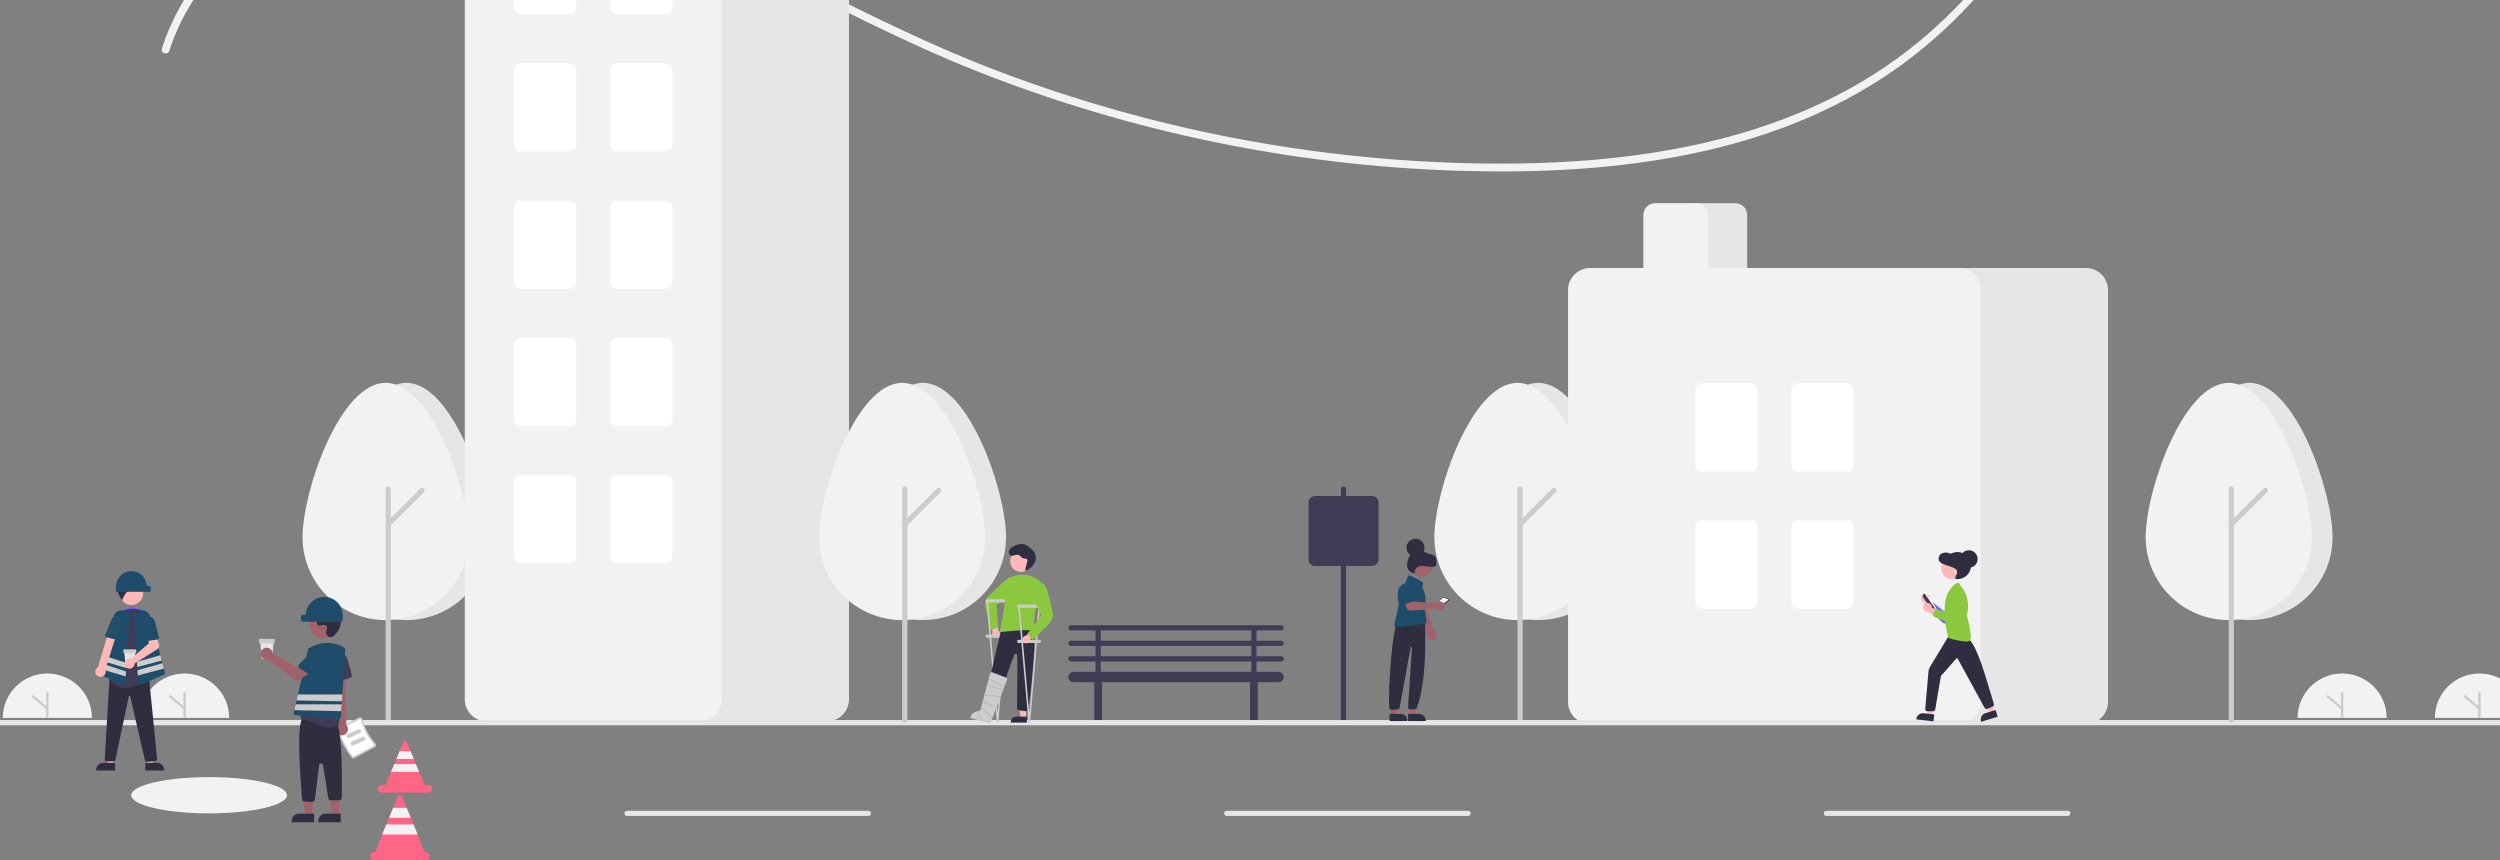 <svg width="375" height="129" viewBox="0 0 375 129" fill="none" xmlns="http://www.w3.org/2000/svg">
<rect x="0" y="0" width="375" height="129" fill="#808080" stroke="none"/>
<g clip-path="url(#clip0_2_1909)">
<path d="M0.417 107.69C0.418 105.922 1.123 104.226 2.376 102.976C3.63 101.726 5.329 101.024 7.101 101.024C8.873 101.024 10.572 101.726 11.825 102.976C13.079 104.226 13.784 105.922 13.785 107.69" fill="#F2F2F2"/>
<path d="M7.101 107.69C7.053 107.69 7.007 107.671 6.973 107.637C6.939 107.603 6.92 107.558 6.92 107.51V103.994C6.92 103.946 6.939 103.9 6.973 103.867C7.007 103.833 7.053 103.814 7.101 103.814C7.149 103.814 7.195 103.833 7.229 103.867C7.262 103.9 7.281 103.946 7.281 103.994V107.51C7.281 107.558 7.262 107.603 7.229 107.637C7.195 107.671 7.149 107.69 7.101 107.69Z" fill="#CCCCCC"/>
<path d="M7.101 106.482C7.058 106.482 7.016 106.467 6.983 106.438L4.815 104.582C4.797 104.566 4.782 104.547 4.771 104.526C4.76 104.505 4.754 104.482 4.752 104.458C4.75 104.434 4.753 104.411 4.76 104.388C4.767 104.365 4.779 104.344 4.795 104.326C4.81 104.308 4.829 104.293 4.851 104.283C4.872 104.272 4.895 104.266 4.919 104.264C4.943 104.262 4.967 104.265 4.989 104.273C5.012 104.28 5.033 104.292 5.051 104.308L7.219 106.165C7.247 106.189 7.267 106.221 7.276 106.257C7.285 106.292 7.283 106.33 7.27 106.364C7.257 106.399 7.234 106.429 7.204 106.45C7.174 106.471 7.138 106.482 7.101 106.482L7.101 106.482Z" fill="#CCCCCC"/>
<path d="M21.011 107.69C21.012 105.922 21.717 104.226 22.97 102.976C24.224 101.726 25.923 101.024 27.695 101.024C29.467 101.024 31.166 101.726 32.419 102.976C33.673 104.226 34.377 105.922 34.379 107.69" fill="#F2F2F2"/>
<path d="M27.695 107.69C27.647 107.69 27.601 107.671 27.567 107.637C27.533 107.603 27.514 107.558 27.514 107.51V103.994C27.514 103.946 27.533 103.9 27.567 103.867C27.601 103.833 27.647 103.814 27.695 103.814C27.743 103.814 27.789 103.833 27.823 103.867C27.856 103.9 27.875 103.946 27.875 103.994V107.51C27.875 107.558 27.856 107.603 27.823 107.637C27.789 107.671 27.743 107.69 27.695 107.69Z" fill="#CCCCCC"/>
<path d="M27.695 106.482C27.651 106.482 27.61 106.467 27.577 106.438L25.409 104.582C25.391 104.566 25.376 104.547 25.365 104.526C25.354 104.505 25.348 104.482 25.346 104.458C25.344 104.434 25.346 104.411 25.354 104.388C25.361 104.365 25.373 104.344 25.389 104.326C25.404 104.308 25.423 104.293 25.444 104.283C25.466 104.272 25.489 104.265 25.513 104.264C25.537 104.262 25.561 104.265 25.583 104.273C25.606 104.28 25.627 104.292 25.645 104.308L27.812 106.165C27.84 106.189 27.86 106.221 27.87 106.257C27.879 106.292 27.877 106.33 27.864 106.364C27.851 106.399 27.828 106.429 27.798 106.45C27.768 106.471 27.732 106.482 27.695 106.482L27.695 106.482Z" fill="#CCCCCC"/>
<path d="M31.364 122.005C37.815 122.005 43.045 120.787 43.045 119.284C43.045 117.782 37.815 116.564 31.364 116.564C24.912 116.564 19.682 117.782 19.682 119.284C19.682 120.787 24.912 122.005 31.364 122.005Z" fill="#F2F2F2"/>
<path d="M25.4 7.615C28.464 -1.933 35.945 -9.337 44.817 -13.742C55.343 -18.967 67.439 -19.559 78.869 -17.525C91.207 -15.329 102.738 -10.268 113.9 -4.745C124.849 0.672 135.62 6.393 147.006 10.869C169.738 19.794 193.831 24.775 218.244 25.596C240.217 26.328 263.711 23.925 282.526 11.599C299.765 0.305 310.735 -18.327 316.448 -37.749C317.18 -40.235 317.83 -42.743 318.399 -45.272C318.565 -46.003 317.439 -46.315 317.273 -45.582C312.664 -25.301 302.836 -5.256 286.044 7.672C267.883 21.655 244.047 24.887 221.742 24.517C197.062 24.087 172.644 19.385 149.576 10.619C137.897 6.181 126.876 0.419 115.715 -5.144C104.799 -10.584 93.576 -15.677 81.572 -18.187C70.611 -20.478 58.876 -20.617 48.307 -16.54C39.605 -13.183 31.671 -7.199 27.027 0.988C25.895 2.994 24.973 5.111 24.274 7.305C24.044 8.021 25.172 8.328 25.4 7.615Z" fill="#F2F2F2"/>
<path d="M192.177 96.888C192.28 96.888 192.379 96.847 192.452 96.774C192.525 96.701 192.566 96.603 192.566 96.5C192.566 96.397 192.525 96.298 192.452 96.225C192.379 96.152 192.28 96.111 192.177 96.111H188.478V94.556H192.177C192.28 94.556 192.379 94.516 192.452 94.443C192.525 94.37 192.566 94.271 192.566 94.168C192.566 94.065 192.525 93.966 192.452 93.893C192.379 93.82 192.28 93.779 192.177 93.779H160.636C160.533 93.779 160.434 93.82 160.361 93.893C160.288 93.966 160.247 94.065 160.247 94.168C160.247 94.271 160.288 94.37 160.361 94.443C160.434 94.516 160.533 94.556 160.636 94.556H164.335V96.111H160.636C160.533 96.111 160.434 96.152 160.361 96.225C160.288 96.298 160.247 96.397 160.247 96.5C160.247 96.603 160.288 96.701 160.361 96.774C160.434 96.847 160.533 96.888 160.636 96.888H164.335V98.443H160.636C160.533 98.443 160.434 98.484 160.361 98.556C160.288 98.629 160.247 98.728 160.247 98.831C160.247 98.934 160.288 99.033 160.361 99.106C160.434 99.179 160.533 99.22 160.636 99.22H164.335V100.774H161.026C160.819 100.774 160.621 100.856 160.475 101.002C160.329 101.148 160.247 101.346 160.247 101.552C160.247 101.758 160.329 101.955 160.475 102.101C160.621 102.247 160.819 102.329 161.026 102.329H164.176C164.153 102.391 164.141 102.457 164.141 102.523V107.964C164.141 108.119 164.202 108.267 164.312 108.376C164.421 108.485 164.57 108.547 164.725 108.547C164.88 108.547 165.028 108.485 165.138 108.376C165.247 108.267 165.309 108.119 165.309 107.964V102.523C165.308 102.457 165.296 102.391 165.273 102.329H187.54C187.517 102.391 187.505 102.457 187.504 102.523V107.964C187.504 108.119 187.566 108.267 187.675 108.376C187.785 108.485 187.933 108.547 188.088 108.547C188.243 108.547 188.392 108.485 188.501 108.376C188.611 108.267 188.672 108.119 188.672 107.964V102.523C188.672 102.457 188.659 102.391 188.637 102.329H191.787C191.994 102.329 192.192 102.247 192.338 102.101C192.484 101.955 192.566 101.758 192.566 101.552C192.566 101.346 192.484 101.148 192.338 101.002C192.192 100.856 191.994 100.774 191.787 100.774H188.478V99.22H192.177C192.28 99.22 192.379 99.179 192.452 99.106C192.525 99.033 192.566 98.934 192.566 98.831C192.566 98.728 192.525 98.629 192.452 98.556C192.379 98.484 192.28 98.443 192.177 98.443H188.478V96.888H192.177ZM165.114 94.556H187.699V96.111H165.114V94.556ZM187.699 100.774H165.114V99.22H187.699V100.774ZM187.699 98.443H165.114V96.888H187.699V98.443Z" fill="#3F3D56"/>
<path d="M73.418 80.577C73.418 73.713 67.839 57.427 60.957 57.427C54.076 57.427 48.497 73.713 48.497 80.577C48.497 83.875 49.81 87.038 52.146 89.371C54.483 91.703 57.653 93.013 60.957 93.013C64.262 93.013 67.431 91.703 69.768 89.371C72.105 87.038 73.418 83.875 73.418 80.577H73.418Z" fill="#E6E6E6"/>
<path d="M70.303 80.577C70.303 73.713 64.724 57.427 57.842 57.427C50.961 57.427 45.382 73.713 45.382 80.577C45.382 83.875 46.694 87.038 49.031 89.371C51.368 91.703 54.538 93.013 57.842 93.013C61.147 93.013 64.316 91.703 66.653 89.371C68.99 87.038 70.303 83.875 70.303 80.577H70.303Z" fill="#F2F2F2"/>
<path d="M58.232 108.383C58.128 108.383 58.029 108.342 57.956 108.269C57.883 108.196 57.842 108.098 57.842 107.995V73.353C57.842 73.249 57.883 73.151 57.956 73.078C58.029 73.005 58.128 72.964 58.232 72.964C58.335 72.964 58.434 73.005 58.507 73.078C58.58 73.151 58.621 73.249 58.621 73.353V107.995C58.621 108.098 58.58 108.196 58.507 108.269C58.434 108.342 58.335 108.383 58.232 108.383Z" fill="#CCCCCC"/>
<path d="M58.232 79.032C58.155 79.032 58.079 79.009 58.015 78.966C57.951 78.923 57.901 78.863 57.872 78.792C57.843 78.721 57.835 78.642 57.85 78.567C57.865 78.492 57.902 78.423 57.956 78.368L63.049 73.286C63.122 73.213 63.221 73.172 63.324 73.172C63.427 73.172 63.526 73.213 63.599 73.286C63.672 73.359 63.713 73.457 63.713 73.561C63.713 73.664 63.672 73.762 63.599 73.835L58.507 78.918C58.471 78.954 58.428 78.983 58.381 79.002C58.333 79.022 58.283 79.032 58.232 79.032Z" fill="#CCCCCC"/>
<path d="M201.527 108.383C201.423 108.383 201.324 108.342 201.251 108.269C201.178 108.196 201.137 108.098 201.137 107.995V73.353C201.137 73.249 201.178 73.151 201.251 73.078C201.324 73.005 201.423 72.964 201.527 72.964C201.63 72.964 201.729 73.005 201.802 73.078C201.875 73.151 201.916 73.249 201.916 73.353V107.995C201.916 108.098 201.875 108.196 201.802 108.269C201.729 108.342 201.63 108.383 201.527 108.383Z" fill="#3F3D56"/>
<path d="M243.191 80.577C243.191 73.713 237.613 57.427 230.731 57.427C223.849 57.427 218.27 73.713 218.27 80.577C218.27 83.875 219.583 87.038 221.92 89.371C224.257 91.703 227.426 93.013 230.731 93.013C234.036 93.013 237.205 91.703 239.542 89.371C241.879 87.038 243.191 83.875 243.191 80.577H243.191Z" fill="#E6E6E6"/>
<path d="M240.076 80.577C240.076 73.713 234.497 57.427 227.616 57.427C220.734 57.427 215.155 73.713 215.155 80.577C215.155 83.875 216.468 87.038 218.805 89.371C221.142 91.703 224.311 93.013 227.616 93.013C230.92 93.013 234.09 91.703 236.427 89.371C238.763 87.038 240.076 83.875 240.076 80.577H240.076Z" fill="#F2F2F2"/>
<path d="M228.005 108.383C227.902 108.383 227.803 108.342 227.73 108.269C227.657 108.196 227.616 108.098 227.616 107.995V73.353C227.616 73.249 227.657 73.151 227.73 73.078C227.803 73.005 227.902 72.964 228.005 72.964C228.108 72.964 228.207 73.005 228.28 73.078C228.353 73.151 228.395 73.249 228.395 73.353V107.995C228.395 108.098 228.353 108.196 228.28 108.269C228.207 108.342 228.108 108.383 228.005 108.383Z" fill="#CCCCCC"/>
<path d="M228.005 79.032C227.928 79.032 227.853 79.009 227.789 78.966C227.725 78.923 227.675 78.863 227.645 78.792C227.616 78.721 227.608 78.642 227.623 78.567C227.638 78.492 227.675 78.423 227.73 78.368L232.822 73.286C232.895 73.213 232.994 73.172 233.097 73.172C233.201 73.172 233.3 73.213 233.373 73.286C233.446 73.359 233.487 73.457 233.487 73.561C233.487 73.664 233.446 73.762 233.373 73.835L228.28 78.918C228.244 78.954 228.201 78.983 228.154 79.002C228.107 79.022 228.056 79.032 228.005 79.032Z" fill="#CCCCCC"/>
<path d="M124.038 108.209H92.108C91.231 108.208 90.39 107.859 89.769 107.24C89.149 106.621 88.8 105.781 88.799 104.905V-23.729C88.8 -24.604 89.149 -25.444 89.769 -26.063C90.39 -26.682 91.231 -27.031 92.108 -27.032H124.038C124.916 -27.031 125.757 -26.683 126.378 -26.063C126.998 -25.444 127.347 -24.604 127.348 -23.729V104.905C127.347 105.781 126.998 106.621 126.378 107.24C125.757 107.859 124.916 108.208 124.038 108.209Z" fill="#E6E6E6"/>
<path d="M104.958 108.209H73.028C72.151 108.208 71.309 107.859 70.689 107.24C70.069 106.621 69.719 105.781 69.719 104.905V-23.729C69.719 -24.604 70.069 -25.444 70.689 -26.063C71.309 -26.682 72.151 -27.031 73.028 -27.032H104.958C105.836 -27.031 106.677 -26.682 107.297 -26.063C107.918 -25.444 108.267 -24.604 108.268 -23.729V104.905C108.267 105.781 107.918 106.621 107.297 107.24C106.677 107.859 105.836 108.208 104.958 108.209Z" fill="#F2F2F2"/>
<path d="M85.489 2.115H78.09C77.832 2.115 77.585 2.012 77.402 1.83C77.22 1.648 77.117 1.401 77.117 1.143V-10.127C77.117 -10.384 77.22 -10.631 77.402 -10.813C77.585 -10.995 77.832 -11.098 78.09 -11.098H85.489C85.747 -11.098 85.994 -10.995 86.177 -10.813C86.359 -10.631 86.462 -10.384 86.462 -10.127V1.143C86.462 1.401 86.359 1.648 86.177 1.83C85.994 2.012 85.747 2.115 85.489 2.115Z" fill="white"/>
<path d="M99.896 2.115H92.498C92.24 2.115 91.992 2.012 91.81 1.83C91.627 1.648 91.525 1.401 91.524 1.143V-10.127C91.525 -10.384 91.627 -10.631 91.81 -10.813C91.992 -10.995 92.24 -11.098 92.498 -11.098H99.896C100.154 -11.098 100.402 -10.995 100.584 -10.813C100.767 -10.631 100.869 -10.384 100.87 -10.127V1.143C100.869 1.401 100.767 1.648 100.584 1.83C100.402 2.012 100.154 2.115 99.896 2.115Z" fill="white"/>
<path d="M85.489 22.712H78.09C77.832 22.712 77.585 22.609 77.402 22.427C77.22 22.245 77.117 21.998 77.117 21.74V10.47C77.117 10.213 77.22 9.966 77.402 9.784C77.585 9.601 77.832 9.499 78.09 9.499H85.489C85.747 9.499 85.994 9.601 86.177 9.784C86.359 9.966 86.462 10.213 86.462 10.47V21.74C86.462 21.998 86.359 22.245 86.177 22.427C85.994 22.609 85.747 22.712 85.489 22.712Z" fill="white"/>
<path d="M99.896 22.712H92.498C92.24 22.712 91.992 22.609 91.81 22.427C91.627 22.245 91.525 21.998 91.524 21.74V10.47C91.525 10.213 91.627 9.966 91.81 9.784C91.992 9.601 92.24 9.499 92.498 9.499H99.896C100.154 9.499 100.402 9.601 100.584 9.784C100.767 9.966 100.869 10.213 100.87 10.47V21.74C100.869 21.998 100.767 22.245 100.584 22.427C100.402 22.609 100.154 22.712 99.896 22.712Z" fill="white"/>
<path d="M85.489 43.309H78.09C77.832 43.309 77.585 43.206 77.402 43.024C77.22 42.842 77.117 42.595 77.117 42.337V31.067C77.117 30.81 77.22 30.563 77.402 30.381C77.585 30.198 77.832 30.096 78.09 30.096H85.489C85.747 30.096 85.994 30.198 86.177 30.381C86.359 30.563 86.462 30.81 86.462 31.067V42.337C86.462 42.595 86.359 42.842 86.177 43.024C85.994 43.206 85.747 43.309 85.489 43.309Z" fill="white"/>
<path d="M99.896 43.309H92.498C92.24 43.309 91.992 43.206 91.81 43.024C91.627 42.842 91.525 42.595 91.524 42.337V31.067C91.525 30.81 91.627 30.563 91.81 30.381C91.992 30.198 92.24 30.096 92.498 30.096H99.896C100.154 30.096 100.402 30.198 100.584 30.381C100.767 30.563 100.869 30.81 100.87 31.067V42.337C100.869 42.595 100.767 42.842 100.584 43.024C100.402 43.206 100.154 43.309 99.896 43.309Z" fill="white"/>
<path d="M85.489 63.906H78.09C77.832 63.906 77.585 63.803 77.402 63.621C77.22 63.439 77.117 63.192 77.117 62.934V51.664C77.117 51.407 77.22 51.16 77.402 50.977C77.585 50.795 77.832 50.693 78.09 50.693H85.489C85.747 50.693 85.994 50.795 86.177 50.977C86.359 51.16 86.462 51.407 86.462 51.664V62.934C86.462 63.192 86.359 63.439 86.177 63.621C85.994 63.803 85.747 63.906 85.489 63.906Z" fill="white"/>
<path d="M99.896 63.906H92.498C92.24 63.906 91.992 63.803 91.81 63.621C91.627 63.439 91.525 63.192 91.524 62.934V51.664C91.525 51.407 91.627 51.16 91.81 50.977C91.992 50.795 92.24 50.693 92.498 50.693H99.896C100.154 50.693 100.402 50.795 100.584 50.977C100.767 51.16 100.869 51.407 100.87 51.664V62.934C100.869 63.192 100.767 63.439 100.584 63.621C100.402 63.803 100.154 63.906 99.896 63.906Z" fill="white"/>
<path d="M85.489 84.503H78.09C77.832 84.502 77.585 84.4 77.402 84.218C77.22 84.036 77.117 83.789 77.117 83.531V72.261C77.117 72.004 77.22 71.757 77.402 71.575C77.585 71.392 77.832 71.29 78.09 71.29H85.489C85.747 71.29 85.994 71.392 86.177 71.575C86.359 71.757 86.462 72.004 86.462 72.261V83.531C86.462 83.789 86.359 84.036 86.177 84.218C85.994 84.4 85.747 84.502 85.489 84.503Z" fill="white"/>
<path d="M99.896 84.503H92.498C92.24 84.502 91.992 84.4 91.81 84.218C91.627 84.036 91.525 83.789 91.524 83.531V72.261C91.525 72.004 91.627 71.757 91.81 71.575C91.992 71.392 92.24 71.29 92.498 71.29H99.896C100.154 71.29 100.402 71.392 100.584 71.575C100.767 71.757 100.869 72.004 100.87 72.261V83.531C100.869 83.789 100.767 84.036 100.584 84.218C100.402 84.4 100.154 84.502 99.896 84.503Z" fill="white"/>
<path d="M260.325 42.143H254.094C253.63 42.142 253.184 41.958 252.856 41.63C252.527 41.302 252.343 40.858 252.342 40.394V32.233C252.343 31.77 252.527 31.325 252.856 30.997C253.184 30.669 253.63 30.485 254.094 30.484H260.325C260.789 30.485 261.234 30.669 261.563 30.997C261.891 31.325 262.076 31.77 262.077 32.233V40.394C262.076 40.858 261.891 41.302 261.563 41.63C261.234 41.958 260.789 42.142 260.325 42.143Z" fill="#E6E6E6"/>
<path d="M312.892 108.597H280.962C280.085 108.596 279.243 108.248 278.623 107.629C278.002 107.009 277.653 106.17 277.652 105.294V43.503C277.653 42.627 278.002 41.788 278.623 41.169C279.243 40.549 280.085 40.201 280.962 40.2H312.892C313.769 40.201 314.611 40.549 315.231 41.169C315.852 41.788 316.201 42.627 316.202 43.503V105.294C316.201 106.17 315.852 107.009 315.231 107.629C314.611 108.248 313.769 108.596 312.892 108.597Z" fill="#E6E6E6"/>
<path d="M293.812 108.597H238.519C237.641 108.596 236.8 108.248 236.179 107.629C235.559 107.009 235.21 106.17 235.209 105.294V43.503C235.21 42.627 235.559 41.788 236.179 41.169C236.8 40.549 237.641 40.201 238.519 40.2H293.812C294.689 40.201 295.531 40.549 296.151 41.169C296.772 41.788 297.121 42.627 297.122 43.503V105.294C297.121 106.17 296.772 107.009 296.151 107.629C295.531 108.248 294.689 108.596 293.812 108.597Z" fill="#F2F2F2"/>
<path d="M254.484 42.143H248.253C247.789 42.142 247.343 41.958 247.015 41.63C246.686 41.302 246.502 40.858 246.501 40.394V32.233C246.502 31.77 246.686 31.325 247.015 30.997C247.343 30.669 247.789 30.485 248.253 30.484H254.484C254.948 30.485 255.394 30.669 255.722 30.997C256.051 31.325 256.235 31.77 256.236 32.233V40.394C256.235 40.858 256.051 41.302 255.722 41.63C255.394 41.958 254.948 42.142 254.484 42.143Z" fill="#F2F2F2"/>
<path d="M262.661 70.707H255.262C255.004 70.706 254.757 70.604 254.574 70.422C254.392 70.24 254.289 69.993 254.289 69.735V58.465C254.289 58.208 254.392 57.961 254.574 57.778C254.757 57.596 255.004 57.494 255.262 57.493H262.661C262.919 57.494 263.166 57.596 263.349 57.778C263.531 57.961 263.634 58.208 263.634 58.465V69.735C263.634 69.993 263.531 70.24 263.349 70.422C263.166 70.604 262.919 70.706 262.661 70.707Z" fill="white"/>
<path d="M277.068 70.707H269.67C269.412 70.706 269.164 70.604 268.982 70.422C268.799 70.24 268.697 69.993 268.696 69.735V58.465C268.697 58.208 268.799 57.961 268.982 57.778C269.164 57.596 269.412 57.494 269.67 57.493H277.068C277.326 57.494 277.574 57.596 277.756 57.778C277.939 57.961 278.041 58.208 278.042 58.465V69.735C278.041 69.993 277.939 70.24 277.756 70.422C277.574 70.604 277.326 70.706 277.068 70.707Z" fill="white"/>
<path d="M262.661 91.304H255.262C255.004 91.303 254.757 91.201 254.574 91.019C254.392 90.837 254.289 90.59 254.289 90.332V79.062C254.289 78.805 254.392 78.558 254.574 78.375C254.757 78.193 255.004 78.091 255.262 78.091H262.661C262.919 78.091 263.166 78.193 263.349 78.375C263.531 78.558 263.634 78.805 263.634 79.062V90.332C263.634 90.59 263.531 90.837 263.349 91.019C263.166 91.201 262.919 91.303 262.661 91.304Z" fill="white"/>
<path d="M277.068 91.304H269.67C269.412 91.303 269.164 91.201 268.982 91.019C268.799 90.837 268.697 90.59 268.696 90.332V79.062C268.697 78.805 268.799 78.558 268.982 78.375C269.164 78.193 269.412 78.091 269.67 78.091H277.068C277.326 78.091 277.574 78.193 277.756 78.375C277.939 78.558 278.041 78.805 278.042 79.062V90.332C278.041 90.59 277.939 90.837 277.756 91.019C277.574 91.201 277.326 91.303 277.068 91.304Z" fill="white"/>
<path d="M396.611 108.792H-10.611C-10.714 108.792 -10.813 108.751 -10.886 108.678C-10.959 108.605 -11 108.506 -11 108.403C-11 108.3 -10.959 108.201 -10.886 108.128C-10.813 108.055 -10.714 108.014 -10.611 108.014H396.611C396.714 108.014 396.813 108.055 396.886 108.128C396.959 108.201 397 108.3 397 108.403C397 108.506 396.959 108.605 396.886 108.678C396.813 108.751 396.714 108.792 396.611 108.792Z" fill="#E6E6E6"/>
<path d="M130.268 122.393H94.055C93.952 122.393 93.853 122.352 93.78 122.28C93.707 122.207 93.666 122.108 93.666 122.005C93.666 121.902 93.707 121.803 93.78 121.73C93.853 121.657 93.952 121.616 94.055 121.616H130.268C130.372 121.616 130.471 121.657 130.544 121.73C130.617 121.803 130.658 121.902 130.658 122.005C130.658 122.108 130.617 122.207 130.544 122.28C130.471 122.352 130.372 122.393 130.268 122.393Z" fill="#E6E6E6"/>
<path d="M220.217 122.393H184.004C183.901 122.393 183.802 122.352 183.729 122.28C183.656 122.207 183.615 122.108 183.615 122.005C183.615 121.902 183.656 121.803 183.729 121.73C183.802 121.657 183.901 121.616 184.004 121.616H220.217C220.321 121.616 220.42 121.657 220.493 121.73C220.566 121.803 220.607 121.902 220.607 122.005C220.607 122.108 220.566 122.207 220.493 122.28C220.42 122.352 220.321 122.393 220.217 122.393Z" fill="#E6E6E6"/>
<path d="M310.166 122.393H273.953C273.85 122.393 273.751 122.352 273.678 122.28C273.605 122.207 273.564 122.108 273.564 122.005C273.564 121.902 273.605 121.803 273.678 121.73C273.751 121.657 273.85 121.616 273.953 121.616H310.166C310.27 121.616 310.369 121.657 310.442 121.73C310.515 121.803 310.556 121.902 310.556 122.005C310.556 122.108 310.515 122.207 310.442 122.28C310.369 122.352 310.27 122.393 310.166 122.393Z" fill="#E6E6E6"/>
<path d="M150.906 80.577C150.906 73.713 145.327 57.427 138.446 57.427C131.564 57.427 125.985 73.713 125.985 80.577C125.985 83.875 127.298 87.038 129.635 89.371C131.972 91.703 135.141 93.013 138.446 93.013C141.75 93.013 144.92 91.703 147.257 89.371C149.593 87.038 150.906 83.875 150.906 80.577H150.906Z" fill="#E6E6E6"/>
<path d="M147.791 80.577C147.791 73.713 142.212 57.427 135.331 57.427C128.449 57.427 122.87 73.713 122.87 80.577C122.87 83.875 124.183 87.038 126.52 89.371C128.856 91.703 132.026 93.013 135.331 93.013C138.635 93.013 141.805 91.703 144.141 89.371C146.478 87.038 147.791 83.875 147.791 80.577Z" fill="#F2F2F2"/>
<path d="M135.72 108.383C135.617 108.383 135.518 108.342 135.445 108.269C135.372 108.196 135.331 108.098 135.331 107.995V73.353C135.331 73.249 135.372 73.151 135.445 73.078C135.518 73.005 135.617 72.964 135.72 72.964C135.823 72.964 135.922 73.005 135.995 73.078C136.068 73.151 136.109 73.249 136.109 73.353V107.995C136.109 108.098 136.068 108.196 135.995 108.269C135.922 108.342 135.823 108.383 135.72 108.383Z" fill="#CCCCCC"/>
<path d="M135.72 79.032C135.643 79.032 135.568 79.009 135.504 78.966C135.44 78.923 135.39 78.863 135.36 78.792C135.331 78.721 135.323 78.642 135.338 78.567C135.353 78.492 135.39 78.423 135.445 78.368L140.537 73.286C140.61 73.213 140.709 73.172 140.812 73.172C140.916 73.172 141.015 73.213 141.088 73.286C141.161 73.359 141.202 73.457 141.202 73.561C141.202 73.664 141.161 73.762 141.088 73.835L135.995 78.918C135.959 78.954 135.916 78.983 135.869 79.002C135.822 79.022 135.771 79.032 135.72 79.032Z" fill="#CCCCCC"/>
<path d="M349.884 80.577C349.884 73.713 344.305 57.427 337.423 57.427C330.542 57.427 324.963 73.713 324.963 80.577C324.963 83.875 326.276 87.038 328.612 89.371C330.949 91.703 334.119 93.013 337.423 93.013C340.728 93.013 343.897 91.703 346.234 89.371C348.571 87.038 349.884 83.875 349.884 80.577H349.884Z" fill="#E6E6E6"/>
<path d="M346.769 80.577C346.769 73.713 341.19 57.427 334.308 57.427C327.427 57.427 321.848 73.713 321.848 80.577C321.848 83.875 323.161 87.038 325.497 89.371C327.834 91.703 331.004 93.013 334.308 93.013C337.613 93.013 340.782 91.703 343.119 89.371C345.456 87.038 346.769 83.875 346.769 80.577H346.769Z" fill="#F2F2F2"/>
<path d="M334.698 108.383C334.594 108.383 334.495 108.342 334.422 108.269C334.349 108.196 334.308 108.098 334.308 107.995V73.353C334.308 73.249 334.349 73.151 334.422 73.078C334.495 73.005 334.594 72.964 334.698 72.964C334.801 72.964 334.9 73.005 334.973 73.078C335.046 73.151 335.087 73.249 335.087 73.353V107.995C335.087 108.098 335.046 108.196 334.973 108.269C334.9 108.342 334.801 108.383 334.698 108.383Z" fill="#CCCCCC"/>
<path d="M334.698 79.032C334.621 79.032 334.545 79.009 334.481 78.966C334.417 78.923 334.367 78.863 334.338 78.792C334.309 78.721 334.301 78.642 334.316 78.567C334.331 78.492 334.368 78.423 334.422 78.368L339.515 73.286C339.588 73.213 339.687 73.172 339.79 73.172C339.893 73.172 339.992 73.213 340.065 73.286C340.138 73.359 340.179 73.457 340.179 73.561C340.179 73.664 340.138 73.762 340.065 73.835L334.973 78.918C334.937 78.954 334.894 78.983 334.847 79.002C334.799 79.022 334.749 79.032 334.698 79.032Z" fill="#CCCCCC"/>
<path d="M205.81 84.891H197.243C196.985 84.891 196.738 84.789 196.555 84.607C196.373 84.424 196.27 84.177 196.27 83.92V75.37C196.27 75.112 196.373 74.866 196.555 74.683C196.738 74.501 196.985 74.399 197.243 74.399H205.81C206.068 74.399 206.316 74.501 206.498 74.683C206.681 74.866 206.783 75.112 206.783 75.37V83.92C206.783 84.177 206.681 84.424 206.498 84.607C206.316 84.789 206.068 84.891 205.81 84.891Z" fill="#3F3D56"/>
<path d="M288.97 89.055C289.064 89.079 289.151 89.124 289.225 89.186C289.3 89.248 289.36 89.325 289.401 89.412C289.442 89.499 289.464 89.595 289.464 89.691C289.464 89.788 289.443 89.883 289.403 89.971L291.096 91.601L289.903 91.868L288.478 90.279C288.335 90.201 288.226 90.074 288.171 89.921C288.116 89.768 288.119 89.6 288.179 89.449C288.24 89.298 288.354 89.174 288.5 89.102C288.645 89.029 288.813 89.013 288.97 89.055H288.97Z" fill="#FFB8B8"/>
<path d="M291.351 93.342L289.262 91.386C289.234 91.359 289.21 91.326 289.194 91.29C289.178 91.254 289.17 91.216 289.169 91.176C289.168 91.137 289.175 91.097 289.19 91.061C289.205 91.024 289.226 90.991 289.254 90.963L289.681 90.532C289.731 90.481 289.799 90.45 289.871 90.445C289.943 90.44 290.014 90.461 290.071 90.504L291.822 91.84L292.914 89.196C292.957 89.092 293.021 88.998 293.102 88.919C293.183 88.841 293.279 88.779 293.385 88.739C293.491 88.699 293.604 88.681 293.716 88.687C293.829 88.692 293.94 88.72 294.041 88.77C294.201 88.847 294.332 88.974 294.414 89.132C294.495 89.29 294.523 89.469 294.494 89.644C294.296 90.847 293.095 92.436 292.397 93.276C292.302 93.391 292.173 93.473 292.029 93.512C291.885 93.55 291.733 93.543 291.593 93.492C291.503 93.458 291.421 93.407 291.351 93.342Z" fill="#6C63FF"/>
<path d="M290.179 91.445L288.641 89.219C288.621 89.19 288.614 89.154 288.62 89.12C288.627 89.086 288.646 89.056 288.675 89.036L288.737 88.993C288.751 88.984 288.767 88.977 288.784 88.973C288.801 88.969 288.818 88.969 288.835 88.972C288.852 88.975 288.868 88.982 288.883 88.991C288.897 89.001 288.91 89.013 288.92 89.027L290.457 91.253C290.467 91.267 290.474 91.283 290.478 91.3C290.481 91.317 290.482 91.334 290.479 91.351C290.475 91.368 290.469 91.384 290.46 91.399C290.45 91.413 290.438 91.426 290.424 91.436L290.362 91.478C290.333 91.498 290.298 91.505 290.264 91.499C290.229 91.493 290.199 91.473 290.179 91.445Z" fill="white"/>
<path d="M289.749 91.461L288.473 89.614C288.418 89.535 288.398 89.438 288.415 89.343C288.432 89.249 288.486 89.166 288.565 89.111L288.695 89.022L290.383 91.464L290.253 91.553C290.174 91.608 290.076 91.629 289.982 91.611C289.887 91.594 289.804 91.54 289.749 91.461Z" fill="#3F3D56"/>
<path d="M289.904 107.406L289.102 107.314L289.208 104.199L290.26 104.321L289.904 107.406Z" fill="#FFB8B8"/>
<path d="M290.018 108.206L287.433 107.908L287.437 107.875C287.452 107.743 287.494 107.616 287.558 107.5C287.623 107.384 287.71 107.282 287.814 107.199C287.918 107.117 288.038 107.055 288.166 107.019C288.293 106.983 288.427 106.972 288.559 106.987H288.559L290.138 107.169L290.018 108.206Z" fill="#2F2E41"/>
<path d="M299.225 106.815L298.454 107.053L297.169 104.198L298.306 103.847L299.225 106.815Z" fill="#FFB8B8"/>
<path d="M299.653 107.5L297.167 108.267L297.157 108.235C297.118 108.108 297.104 107.975 297.116 107.843C297.129 107.711 297.167 107.582 297.229 107.465C297.291 107.348 297.376 107.244 297.478 107.159C297.58 107.074 297.699 107.01 297.826 106.971H297.826L299.344 106.503L299.653 107.5Z" fill="#2F2E41"/>
<path d="M289.008 106.688C288.927 106.663 288.859 106.607 288.818 106.533C288.777 106.458 288.766 106.371 288.789 106.289L289.272 100.737C289.294 100.484 289.374 100.239 289.505 100.021L292.431 95.177L295.048 95.646L295.065 95.653C296.337 96.43 297.466 100.201 298.559 103.847C298.729 104.414 298.904 105.001 299.076 105.561C299.108 105.641 299.107 105.73 299.074 105.81C299.041 105.889 298.977 105.953 298.898 105.986L298.106 106.319C298.03 106.351 297.946 106.354 297.869 106.327C297.792 106.3 297.728 106.246 297.689 106.174L293.615 98.73C293.61 98.72 293.602 98.712 293.593 98.706C293.585 98.7 293.575 98.697 293.564 98.696C293.553 98.694 293.543 98.696 293.533 98.699C293.523 98.703 293.514 98.709 293.508 98.718L291.143 101.388L290.274 106.477L290.27 106.488C290.239 106.561 290.182 106.62 290.111 106.654C290.039 106.689 289.958 106.696 289.881 106.675L289.029 106.691L289.024 106.691L289.008 106.688Z" fill="#2F2E41"/>
<path d="M292.289 95.707L292.272 95.702L292.267 95.686C292.255 95.645 291.059 91.604 292.137 89.028L292.138 89.026C292.17 88.965 292.922 87.523 293.796 87.378L293.819 87.375L294.103 87.905C294.192 87.994 295.729 89.587 295.032 92.325C295.094 92.55 295.943 95.633 295.482 96.094C295.313 96.209 295.109 96.261 294.906 96.238C294.016 96.162 293.138 95.984 292.289 95.707Z" fill="#8BC83F"/>
<path d="M293.615 86.873C294.742 86.873 295.656 85.962 295.656 84.837C295.656 83.712 294.742 82.8 293.615 82.8C292.488 82.8 291.575 83.712 291.575 84.837C291.575 85.962 292.488 86.873 293.615 86.873Z" fill="#2F2E41"/>
<path d="M292.805 86.864C293.698 86.864 294.422 86.141 294.422 85.25C294.422 84.359 293.698 83.637 292.805 83.637C291.912 83.637 291.188 84.359 291.188 85.25C291.188 86.141 291.912 86.864 292.805 86.864Z" fill="#FFB8B8"/>
<path d="M293.845 86.817C293.698 86.87 293.517 86.916 293.401 86.808C293.352 86.745 293.324 86.669 293.319 86.591C293.315 86.512 293.334 86.434 293.375 86.366C293.459 86.233 293.526 86.091 293.577 85.942C293.592 85.83 293.578 85.716 293.536 85.612C293.494 85.507 293.425 85.415 293.337 85.344C293.162 85.211 292.963 85.111 292.751 85.05L291.62 84.649C291.325 84.58 291.064 84.411 290.881 84.171C290.786 83.972 290.77 83.744 290.835 83.533C290.901 83.322 291.043 83.143 291.233 83.031C291.426 82.934 291.637 82.882 291.852 82.877C292.067 82.873 292.281 82.917 292.477 83.007C292.693 83.107 292.914 83.195 293.14 83.271C293.593 83.391 294.108 83.284 294.506 83.538C294.674 83.666 294.808 83.833 294.894 84.025C294.981 84.217 295.018 84.427 295.002 84.637C294.968 85.059 294.855 85.471 294.669 85.852C294.583 86.087 294.458 86.305 294.3 86.499C294.222 86.594 294.123 86.668 294.011 86.717C293.898 86.765 293.776 86.786 293.654 86.777L293.845 86.817Z" fill="#2F2E41"/>
<path d="M295.327 85.165C296.054 85.165 296.643 84.577 296.643 83.852C296.643 83.126 296.054 82.538 295.327 82.538C294.6 82.538 294.01 83.126 294.01 83.852C294.01 84.577 294.6 85.165 295.327 85.165Z" fill="#2F2E41"/>
<path d="M293.155 85.757C293.155 85.733 293.161 85.709 293.173 85.689C293.186 85.668 293.203 85.652 293.224 85.641C293.245 85.629 293.269 85.624 293.293 85.625C293.317 85.626 293.34 85.634 293.36 85.647C293.38 85.661 293.395 85.679 293.406 85.701C293.416 85.722 293.42 85.746 293.417 85.77C293.415 85.794 293.406 85.816 293.391 85.835C293.377 85.855 293.358 85.869 293.336 85.878V86.167C293.336 86.174 293.334 86.18 293.332 86.186C293.33 86.192 293.326 86.198 293.321 86.202C293.317 86.207 293.311 86.211 293.305 86.213C293.299 86.216 293.293 86.217 293.286 86.217C293.28 86.217 293.273 86.216 293.267 86.213C293.261 86.211 293.256 86.207 293.251 86.202C293.247 86.198 293.243 86.192 293.241 86.186C293.238 86.18 293.237 86.174 293.237 86.167V85.878C293.213 85.868 293.192 85.852 293.177 85.83C293.163 85.808 293.155 85.783 293.155 85.757Z" fill="white"/>
<path d="M289.05 90.434C289.146 90.424 289.244 90.436 289.335 90.468C289.426 90.5 289.509 90.552 289.579 90.619C289.648 90.687 289.701 90.768 289.735 90.859C289.769 90.949 289.783 91.046 289.776 91.142L291.932 92.081L290.907 92.746L289.017 91.753C288.855 91.729 288.708 91.648 288.603 91.524C288.498 91.399 288.442 91.241 288.447 91.078C288.451 90.916 288.514 90.76 288.626 90.642C288.737 90.523 288.888 90.449 289.05 90.434Z" fill="#FFB8B8"/>
<path d="M292.779 93.624L290.138 92.517C290.102 92.502 290.069 92.48 290.041 92.451C290.013 92.423 289.992 92.39 289.977 92.353C289.963 92.316 289.956 92.277 289.957 92.237C289.958 92.198 289.967 92.159 289.983 92.123L290.232 91.571C290.262 91.505 290.314 91.453 290.38 91.423C290.445 91.393 290.52 91.389 290.589 91.409L292.695 92.052L292.796 89.195C292.8 89.082 292.827 88.971 292.875 88.869C292.924 88.767 292.993 88.677 293.078 88.602C293.163 88.528 293.263 88.472 293.37 88.438C293.478 88.403 293.592 88.392 293.704 88.403C293.881 88.42 294.048 88.493 294.179 88.613C294.311 88.732 294.4 88.891 294.433 89.065C294.667 90.261 294.097 92.168 293.737 93.198C293.687 93.339 293.595 93.461 293.474 93.547C293.352 93.633 293.207 93.68 293.058 93.68C292.962 93.68 292.867 93.661 292.779 93.624Z" fill="#8BC83F"/>
<path d="M22.017 92.948H17.973V91.722C19.251 90.835 20.383 90.912 21.873 91.794L22.017 92.948Z" fill="#6C63FF"/>
<path d="M17.037 114.711H16.151L16.019 111.303H17.037V114.711Z" fill="#FFB8B8"/>
<path d="M17.262 115.568L14.408 115.568V115.532C14.408 115.386 14.437 115.242 14.492 115.107C14.548 114.973 14.63 114.85 14.733 114.747C14.836 114.644 14.959 114.563 15.094 114.507C15.229 114.451 15.373 114.423 15.519 114.423H15.519L17.263 114.423L17.262 115.568Z" fill="#2F2E41"/>
<path d="M22.024 114.711H22.909L23.041 111.303H22.023L22.024 114.711Z" fill="#FFB8B8"/>
<path d="M21.798 114.423L23.541 114.423H23.541C23.687 114.423 23.832 114.451 23.967 114.507C24.101 114.563 24.224 114.644 24.327 114.747C24.43 114.85 24.512 114.973 24.568 115.107C24.624 115.242 24.653 115.386 24.653 115.532V115.568L21.798 115.568L21.798 114.423Z" fill="#2F2E41"/>
<path d="M22.047 114.274C21.973 114.274 21.901 114.249 21.844 114.203C21.786 114.157 21.746 114.092 21.73 114.02L19.535 104.468C19.53 104.443 19.517 104.422 19.498 104.406C19.478 104.391 19.454 104.382 19.429 104.383H19.429C19.404 104.383 19.38 104.391 19.36 104.407C19.341 104.422 19.328 104.444 19.323 104.469L17.308 113.957C17.293 114.03 17.252 114.095 17.195 114.141C17.137 114.188 17.065 114.214 16.99 114.214H16.03C15.986 114.214 15.942 114.205 15.902 114.188C15.861 114.17 15.824 114.144 15.794 114.112C15.763 114.08 15.74 114.042 15.725 114.001C15.71 113.959 15.703 113.915 15.706 113.871L16.421 101.845L16.709 101.76L16.714 101.76L22.366 101.809L23.569 113.822C23.573 113.865 23.569 113.908 23.556 113.949C23.544 113.99 23.523 114.028 23.495 114.061C23.468 114.095 23.433 114.122 23.395 114.141C23.357 114.161 23.315 114.173 23.272 114.177L22.073 114.273C22.064 114.274 22.055 114.274 22.047 114.274Z" fill="#2F2E41"/>
<path d="M19.713 90.751C20.693 90.751 21.487 89.959 21.487 88.981C21.487 88.004 20.693 87.211 19.713 87.211C18.733 87.211 17.939 88.004 17.939 88.981C17.939 89.959 18.733 90.751 19.713 90.751Z" fill="#FFB8B8"/>
<path d="M18.626 103.163C18.315 103.167 18.005 103.123 17.707 103.034C17.442 102.954 17.196 102.821 16.985 102.643C16.773 102.465 16.6 102.245 16.477 101.998C16.438 101.923 16.429 101.837 16.453 101.756C16.648 101.09 17.593 97.626 16.99 94.873C16.905 94.49 16.898 94.094 16.97 93.709C17.041 93.324 17.189 92.957 17.406 92.63C17.617 92.306 17.892 92.028 18.214 91.812C18.536 91.596 18.898 91.447 19.278 91.373V91.373C19.378 91.354 19.479 91.338 19.577 91.326C19.998 91.274 20.425 91.316 20.828 91.448C21.23 91.58 21.599 91.8 21.907 92.091C22.224 92.387 22.471 92.75 22.631 93.153C22.791 93.557 22.86 93.99 22.832 94.423L22.369 101.847C22.366 101.903 22.348 101.956 22.318 102.003C22.287 102.05 22.245 102.088 22.196 102.114C21.662 102.393 20.058 103.163 18.626 103.163Z" fill="#3F3D56"/>
<path d="M21.717 87.678C21.532 87.216 21.195 86.831 20.761 86.587C20.326 86.343 19.821 86.256 19.33 86.339L19.889 86.79C19.194 86.813 18.463 86.763 17.967 87.25C18.125 87.245 18.332 87.582 18.489 87.578C18.342 87.588 18.199 87.638 18.077 87.722C17.956 87.806 17.858 87.921 17.796 88.055C17.675 88.327 17.647 88.631 17.716 88.92C17.895 89.346 18.103 89.758 18.339 90.156C18.318 89.451 19.707 87.772 20.385 87.947C20.041 88.075 19.742 88.301 19.526 88.598C19.987 88.366 20.509 88.281 21.021 88.354C21.138 88.381 21.258 88.388 21.377 88.374C21.45 88.359 21.518 88.327 21.575 88.278C21.632 88.23 21.675 88.169 21.701 88.099C21.727 88.029 21.734 87.954 21.723 87.881C21.711 87.808 21.681 87.738 21.635 87.68L21.717 87.678Z" fill="#2F2E41"/>
<path d="M18.504 102.717C18.459 102.717 18.415 102.708 18.374 102.69L15.009 101.224C14.937 101.193 14.879 101.138 14.845 101.068C14.811 100.998 14.804 100.918 14.824 100.843L17.052 92.444C17.093 92.288 17.166 92.141 17.265 92.013C17.363 91.885 17.487 91.778 17.628 91.698C17.768 91.618 17.924 91.567 18.085 91.548C18.246 91.528 18.409 91.541 18.564 91.586L19.455 91.84L18.828 102.412C18.825 102.464 18.809 102.514 18.782 102.559C18.755 102.604 18.718 102.642 18.673 102.669C18.622 102.7 18.564 102.717 18.504 102.717Z" fill="#1F4C6B"/>
<path d="M24.733 100.843L24.585 100.286L24.37 99.476L24.267 99.088L24.052 98.28L22.505 92.444C22.464 92.287 22.391 92.141 22.293 92.013C22.194 91.885 22.07 91.777 21.93 91.698C21.789 91.618 21.633 91.567 21.472 91.547C21.311 91.528 21.148 91.541 20.993 91.586L20.102 91.84L20.543 99.276L20.589 100.052L20.618 100.541V100.542L20.664 101.314L20.729 102.412C20.734 102.494 20.771 102.572 20.831 102.628C20.891 102.685 20.971 102.717 21.053 102.717C21.098 102.717 21.142 102.708 21.183 102.69L24.549 101.224C24.62 101.193 24.678 101.138 24.712 101.068C24.746 100.998 24.753 100.918 24.733 100.843Z" fill="#1F4C6B"/>
<path d="M24.267 99.088L20.589 100.052L20.543 99.276L24.052 98.279L24.267 99.088Z" fill="#CCCCCC"/>
<path d="M24.585 100.286L20.664 101.314L20.618 100.542V100.541L24.37 99.476L24.585 100.286Z" fill="#CCCCCC"/>
<path d="M18.968 99.443L18.923 100.205L15.316 99.132L15.527 98.335L18.968 99.443Z" fill="#CCCCCC"/>
<path d="M18.893 100.706L15.213 99.521L15.001 100.32L18.849 101.464L18.893 100.706Z" fill="#CCCCCC"/>
<path d="M15.276 101.503C15.386 101.475 15.488 101.422 15.576 101.35C15.663 101.278 15.733 101.187 15.782 101.085C15.83 100.983 15.856 100.871 15.856 100.758C15.857 100.645 15.833 100.533 15.785 100.43L17.516 95.008L16.288 94.751L14.702 100.067C14.534 100.158 14.406 100.308 14.341 100.487C14.276 100.666 14.279 100.863 14.35 101.04C14.421 101.217 14.554 101.362 14.725 101.447C14.896 101.533 15.092 101.552 15.276 101.503V101.503Z" fill="#FFB8B8"/>
<path d="M17.564 92.343C17.916 92.378 18.114 92.774 18.026 93.266L17.606 95.629C17.575 95.806 17.429 95.946 17.307 95.916L15.885 95.561C15.776 95.534 15.736 95.378 15.797 95.223L16.651 93.086C16.709 92.884 16.827 92.704 16.991 92.571C17.154 92.438 17.354 92.359 17.564 92.343Z" fill="#234F68"/>
<path d="M19.706 85.668C20.307 85.668 20.883 85.901 21.314 86.318C21.745 86.735 21.997 87.303 22.015 87.902H22.451C22.489 87.902 22.526 87.917 22.553 87.945C22.58 87.972 22.595 88.008 22.595 88.046V88.623C22.595 88.661 22.58 88.698 22.553 88.725C22.526 88.752 22.489 88.767 22.451 88.767H17.54C17.502 88.767 17.465 88.752 17.438 88.725C17.411 88.698 17.395 88.661 17.395 88.623V87.974C17.395 87.671 17.455 87.371 17.571 87.092C17.687 86.812 17.858 86.558 18.072 86.343C18.287 86.129 18.542 85.959 18.822 85.844C19.102 85.728 19.403 85.668 19.706 85.668Z" fill="#1F4C6B"/>
<path d="M19.983 99.925H18.962C18.929 99.925 18.897 99.913 18.873 99.891C18.849 99.869 18.834 99.839 18.831 99.806L18.626 97.716H20.318L20.114 99.806C20.111 99.839 20.095 99.869 20.071 99.891C20.047 99.913 20.015 99.925 19.983 99.925Z" fill="#E6E6E6"/>
<path d="M20.315 97.979H18.629C18.594 97.979 18.561 97.965 18.536 97.94C18.511 97.915 18.497 97.882 18.497 97.847V97.532C18.497 97.497 18.511 97.463 18.536 97.439C18.561 97.414 18.594 97.4 18.629 97.4H20.315C20.35 97.4 20.384 97.414 20.408 97.439C20.433 97.463 20.447 97.497 20.447 97.532V97.847C20.447 97.882 20.433 97.915 20.408 97.94C20.384 97.965 20.35 97.979 20.315 97.979Z" fill="#CCCCCC"/>
<path d="M19.494 98.804C19.534 98.808 19.573 98.816 19.611 98.827L22.33 96.5L22.171 95.646L23.431 95.238L23.86 96.722C23.894 96.842 23.889 96.97 23.844 97.087C23.8 97.204 23.719 97.303 23.613 97.369L20.17 99.544C20.172 99.698 20.128 99.848 20.043 99.976C19.957 100.104 19.835 100.203 19.692 100.259C19.549 100.316 19.392 100.328 19.241 100.293C19.091 100.258 18.956 100.179 18.852 100.066C18.748 99.952 18.682 99.81 18.661 99.657C18.64 99.505 18.666 99.35 18.736 99.213C18.806 99.076 18.916 98.964 19.051 98.891C19.186 98.817 19.341 98.787 19.494 98.804H19.494Z" fill="#FFB8B8"/>
<path d="M22.337 92.538C22.714 92.433 23.09 92.718 23.216 93.206L23.82 95.543C23.866 95.718 23.778 95.904 23.64 95.924L22.029 96.155C21.905 96.173 21.796 96.046 21.792 95.879L21.729 93.579C21.705 93.363 21.751 93.146 21.861 92.958C21.97 92.771 22.137 92.623 22.337 92.538Z" fill="#1F4C6B"/>
<path d="M40.648 98.861H39.422C39.383 98.861 39.345 98.847 39.316 98.82C39.286 98.794 39.268 98.758 39.264 98.719L39.019 96.207H41.051L40.806 98.719C40.802 98.758 40.784 98.794 40.755 98.82C40.726 98.847 40.688 98.861 40.648 98.861Z" fill="#E6E6E6"/>
<path d="M41.048 96.523H39.022C38.98 96.523 38.94 96.507 38.91 96.477C38.881 96.447 38.864 96.407 38.864 96.365V95.986C38.864 95.944 38.881 95.904 38.91 95.874C38.94 95.845 38.98 95.828 39.022 95.828H41.048C41.09 95.828 41.13 95.845 41.16 95.874C41.19 95.904 41.206 95.944 41.206 95.986V96.365C41.206 96.407 41.19 96.447 41.16 96.477C41.13 96.507 41.09 96.523 41.048 96.523Z" fill="#CCCCCC"/>
<path d="M52.698 113.61C51.807 112.427 51.102 111.114 50.609 109.719C50.581 109.635 50.583 109.544 50.615 109.462C50.647 109.38 50.708 109.312 50.785 109.27L53.835 107.639C53.884 107.613 53.939 107.598 53.995 107.596C54.051 107.593 54.107 107.604 54.158 107.626C54.21 107.649 54.257 107.683 54.294 107.727C54.331 107.77 54.357 107.821 54.372 107.876C54.727 109.221 55.394 110.464 56.319 111.504C56.357 111.546 56.385 111.596 56.401 111.651C56.416 111.706 56.419 111.763 56.409 111.819C56.4 111.875 56.377 111.927 56.344 111.972C56.312 112.017 56.269 112.054 56.219 112.081L53.17 113.711C53.092 113.753 53.002 113.765 52.915 113.747C52.829 113.728 52.752 113.68 52.698 113.61Z" fill="#CCCCCC"/>
<path d="M52.906 113.453C52.923 113.474 52.946 113.488 52.971 113.493C52.997 113.499 53.024 113.495 53.047 113.482L56.096 111.852C56.111 111.844 56.124 111.833 56.134 111.82C56.144 111.806 56.15 111.79 56.153 111.774C56.156 111.757 56.155 111.739 56.15 111.722C56.145 111.705 56.137 111.689 56.125 111.676C55.172 110.606 54.485 109.327 54.12 107.942C54.116 107.925 54.108 107.909 54.096 107.896C54.085 107.882 54.07 107.871 54.054 107.865C54.039 107.858 54.022 107.855 54.005 107.855C53.989 107.856 53.972 107.86 53.958 107.868L50.908 109.499C50.885 109.512 50.867 109.532 50.858 109.556C50.848 109.58 50.847 109.607 50.855 109.632C51.339 111.003 52.031 112.292 52.906 113.453Z" fill="white"/>
<path d="M54.035 109.967L52.374 110.698C52.311 110.726 52.239 110.728 52.175 110.703C52.111 110.678 52.059 110.629 52.031 110.566L51.99 110.473C51.962 110.41 51.961 110.338 51.986 110.274C52.01 110.21 52.06 110.158 52.123 110.13L53.784 109.398C53.847 109.371 53.919 109.369 53.983 109.394C54.047 109.419 54.099 109.468 54.127 109.531L54.168 109.624C54.196 109.687 54.197 109.759 54.173 109.823C54.148 109.887 54.098 109.939 54.035 109.967Z" fill="#CCCCCC"/>
<path d="M54.642 111.092L52.982 111.824C52.918 111.852 52.847 111.853 52.782 111.829C52.718 111.804 52.666 111.754 52.638 111.691L52.597 111.598C52.569 111.535 52.568 111.464 52.593 111.4C52.618 111.335 52.667 111.284 52.73 111.256L54.391 110.524C54.454 110.496 54.526 110.495 54.59 110.52C54.655 110.545 54.706 110.594 54.734 110.657L54.775 110.75C54.803 110.813 54.805 110.884 54.78 110.949C54.755 111.013 54.706 111.064 54.642 111.092Z" fill="#CCCCCC"/>
<path d="M50.747 110.154C50.633 110.081 50.536 109.983 50.463 109.868C50.39 109.753 50.344 109.623 50.327 109.488C50.31 109.354 50.322 109.217 50.364 109.087C50.406 108.958 50.476 108.839 50.568 108.739L49.868 98.819L51.886 99.014L51.941 108.729C52.098 108.896 52.189 109.114 52.196 109.343C52.203 109.572 52.126 109.795 51.978 109.971C51.831 110.147 51.625 110.262 51.398 110.296C51.171 110.33 50.939 110.28 50.747 110.154Z" fill="#A0616A"/>
<path d="M50.325 102.152C50.277 102.118 50.238 102.074 50.211 102.023C50.183 101.972 50.166 101.916 50.163 101.858L50.016 99.184C50.001 98.919 50.085 98.658 50.252 98.452C50.419 98.245 50.656 98.108 50.918 98.065C51.181 98.023 51.45 98.079 51.673 98.223C51.896 98.367 52.058 98.588 52.128 98.844L52.777 101.235C52.804 101.334 52.791 101.441 52.739 101.53C52.688 101.62 52.603 101.686 52.503 101.713L50.655 102.213C50.599 102.228 50.54 102.23 50.483 102.22C50.426 102.21 50.372 102.186 50.325 102.152Z" fill="#3F3D56"/>
<path d="M46.886 122.35L45.822 122.35L45.316 118.255H46.886L46.886 122.35Z" fill="#A0616A"/>
<path d="M44.825 122.047H47.114V123.336H43.771V123.099C43.771 122.961 43.798 122.824 43.851 122.696C43.904 122.569 43.982 122.453 44.08 122.355C44.177 122.257 44.294 122.18 44.422 122.127C44.549 122.074 44.686 122.047 44.825 122.047Z" fill="#2F2E41"/>
<path d="M50.877 122.35L49.814 122.35L49.307 118.255H50.877L50.877 122.35Z" fill="#A0616A"/>
<path d="M48.816 122.047H51.105V123.336H47.762V123.099C47.762 122.961 47.789 122.824 47.842 122.696C47.895 122.569 47.973 122.453 48.071 122.355C48.169 122.257 48.285 122.18 48.413 122.127C48.541 122.074 48.678 122.047 48.816 122.047Z" fill="#2F2E41"/>
<path d="M46.836 120.287L45.665 120.231C45.565 120.227 45.471 120.184 45.402 120.112C45.333 120.04 45.294 119.945 45.293 119.845C44.984 115.089 44.557 109.99 45.211 108.02C45.211 107.964 45.222 107.908 45.246 107.857C45.269 107.806 45.303 107.76 45.345 107.724C45.388 107.687 45.437 107.659 45.491 107.644C45.545 107.628 45.602 107.624 45.658 107.632L50.342 108.31C50.435 108.323 50.52 108.369 50.581 108.439C50.643 108.51 50.676 108.6 50.677 108.693C51.275 111.026 51.302 115.255 51.279 119.65C51.28 119.702 51.27 119.753 51.25 119.8C51.231 119.848 51.202 119.891 51.166 119.928C51.13 119.964 51.087 119.993 51.039 120.013C50.991 120.033 50.94 120.043 50.889 120.043H49.626C49.533 120.043 49.443 120.01 49.372 119.95C49.301 119.889 49.255 119.806 49.241 119.714L48.462 114.772C48.45 114.7 48.413 114.634 48.357 114.587C48.301 114.54 48.23 114.515 48.156 114.516C48.083 114.517 48.013 114.545 47.958 114.594C47.904 114.643 47.869 114.71 47.86 114.783L47.242 119.944C47.23 120.039 47.185 120.126 47.113 120.189C47.042 120.252 46.95 120.287 46.854 120.288C46.848 120.288 46.842 120.288 46.836 120.287Z" fill="#2F2E41"/>
<path d="M47.66 108.694C46.976 108.293 46.218 108.034 45.432 107.932C45.38 107.927 45.33 107.912 45.285 107.887C45.239 107.862 45.199 107.828 45.167 107.787C45.134 107.746 45.11 107.699 45.096 107.648C45.082 107.597 45.079 107.545 45.086 107.493L46.209 99.175C46.273 98.689 46.462 98.227 46.756 97.833C47.05 97.44 47.44 97.128 47.889 96.927C48.323 96.728 48.802 96.643 49.279 96.68C49.755 96.718 50.215 96.876 50.613 97.141C50.651 97.166 50.689 97.192 50.726 97.219C51.184 97.554 51.533 98.017 51.728 98.55C51.923 99.083 51.956 99.661 51.822 100.213C51.134 103.023 50.898 107.63 50.857 108.525C50.854 108.602 50.828 108.675 50.783 108.737C50.738 108.799 50.676 108.846 50.604 108.872C50.181 109.026 49.734 109.105 49.283 109.107C48.715 109.11 48.157 108.968 47.66 108.694Z" fill="#3F3D56"/>
<path d="M48.599 95.798C49.776 95.798 50.73 94.846 50.73 93.671C50.73 92.497 49.776 91.544 48.599 91.544C47.422 91.544 46.468 92.497 46.468 93.671C46.468 94.846 47.422 95.798 48.599 95.798Z" fill="#A0616A"/>
<path d="M50.107 95.354C50.018 95.45 49.903 95.518 49.776 95.551C49.65 95.585 49.516 95.581 49.391 95.541C49.267 95.501 49.156 95.426 49.072 95.325C48.989 95.224 48.936 95.102 48.919 94.972C48.915 94.927 48.916 94.882 48.92 94.838C48.998 94.592 49.045 94.337 49.06 94.079C49.052 94.012 49.026 93.948 48.987 93.893C48.67 93.47 47.926 94.083 47.627 93.7C47.444 93.465 47.66 93.094 47.519 92.832C47.333 92.485 46.783 92.656 46.438 92.466C46.054 92.255 46.077 91.667 46.33 91.31C46.494 91.099 46.703 90.926 46.942 90.805C47.181 90.684 47.444 90.617 47.712 90.608C48.248 90.595 48.781 90.699 49.273 90.912C49.854 91.101 50.367 91.456 50.748 91.933C50.945 92.246 51.07 92.598 51.113 92.965C51.157 93.332 51.118 93.704 51 94.055C50.792 94.543 50.488 94.984 50.107 95.354Z" fill="#2F2E41"/>
<path d="M51.795 97.422C51.757 97.247 51.437 97.008 50.979 96.813C50.243 96.515 49.446 96.395 48.655 96.463C47.863 96.531 47.099 96.784 46.424 97.203C46.377 97.205 46.332 97.223 46.296 97.254C46.26 97.284 46.235 97.326 46.225 97.371L44.684 104.173L44.484 105.059L44.351 105.645L44.151 106.529L44.044 107.001C44.037 107.031 44.037 107.062 44.043 107.092C44.049 107.123 44.062 107.151 44.08 107.176C44.099 107.201 44.122 107.222 44.149 107.237C44.176 107.253 44.206 107.262 44.237 107.265L50.891 107.838C50.897 107.838 50.904 107.839 50.91 107.839C50.965 107.839 51.017 107.818 51.057 107.78C51.097 107.742 51.121 107.691 51.125 107.636L51.188 106.674L51.256 105.645L51.285 105.2L51.352 104.173L51.795 97.433V97.427L51.795 97.422Z" fill="#1F4C6B"/>
<path d="M40.877 97.85C40.887 97.897 40.894 97.944 40.897 97.992L44.625 100.138L45.531 99.617L46.496 100.879L44.558 102.258L40.306 98.91C40.133 98.974 39.944 98.984 39.765 98.938C39.585 98.892 39.424 98.793 39.303 98.654C39.182 98.515 39.106 98.342 39.085 98.159C39.064 97.975 39.1 97.79 39.188 97.627C39.275 97.465 39.41 97.333 39.575 97.249C39.739 97.164 39.926 97.132 40.109 97.156C40.292 97.18 40.464 97.26 40.601 97.384C40.738 97.507 40.834 97.67 40.877 97.85V97.85Z" fill="#A0616A"/>
<path d="M44.758 99.955C44.752 99.898 44.758 99.839 44.778 99.784C44.797 99.73 44.829 99.68 44.87 99.639L46.767 97.745C46.955 97.558 47.206 97.446 47.471 97.432C47.737 97.418 47.998 97.503 48.204 97.67C48.411 97.837 48.548 98.074 48.59 98.336C48.632 98.598 48.575 98.866 48.43 99.089L47.079 101.166C47.023 101.253 46.934 101.314 46.833 101.335C46.732 101.357 46.626 101.337 46.539 101.281L44.934 100.241C44.885 100.21 44.843 100.168 44.813 100.118C44.783 100.069 44.764 100.013 44.758 99.955Z" fill="#1F4C6B"/>
<path d="M51.352 104.173L51.285 105.2L44.484 105.059L44.684 104.173H51.352Z" fill="#CCCCCC"/>
<path d="M51.256 105.645L51.188 106.674L44.151 106.529L44.351 105.645H51.256Z" fill="#CCCCCC"/>
<path d="M48.641 89.539C47.919 89.539 47.227 89.819 46.709 90.32C46.191 90.821 45.889 91.504 45.867 92.223H45.344C45.298 92.223 45.254 92.242 45.221 92.274C45.188 92.307 45.17 92.351 45.17 92.397V93.089C45.17 93.135 45.188 93.179 45.221 93.212C45.254 93.244 45.298 93.263 45.344 93.263H51.244C51.29 93.263 51.334 93.244 51.366 93.212C51.399 93.179 51.417 93.135 51.417 93.089V92.31C51.417 91.946 51.345 91.586 51.206 91.25C51.066 90.913 50.862 90.608 50.604 90.351C50.346 90.093 50.04 89.889 49.703 89.75C49.366 89.611 49.005 89.539 48.641 89.539Z" fill="#1F4C6B"/>
<path d="M64.267 117.73H63.672C63.668 117.658 62.869 115.787 62.869 115.787L62.386 114.621L62.067 113.844L61.584 112.678L61.031 111.337C61.017 111.277 60.983 111.223 60.934 111.184C60.885 111.145 60.825 111.124 60.763 111.124C60.7 111.124 60.64 111.145 60.591 111.184C60.542 111.223 60.508 111.277 60.494 111.337L59.941 112.678L59.458 113.844L59.139 114.621L58.656 115.787C58.656 115.787 57.857 117.658 57.853 117.73H57.258C57.103 117.73 56.955 117.791 56.845 117.901C56.736 118.01 56.674 118.158 56.674 118.313C56.674 118.467 56.736 118.616 56.845 118.725C56.955 118.834 57.103 118.896 57.258 118.896H64.267C64.422 118.896 64.57 118.834 64.68 118.725C64.79 118.616 64.851 118.467 64.851 118.313C64.851 118.158 64.79 118.01 64.68 117.901C64.57 117.791 64.422 117.73 64.267 117.73Z" fill="#FF6584"/>
<path d="M63.878 127.834H63.647C63.668 127.784 62.643 125.168 62.643 125.168L62.028 123.672L61.615 122.669L61 121.173L60.33 119.553C60.312 119.476 60.268 119.408 60.206 119.359C60.143 119.311 60.067 119.284 59.988 119.284C59.909 119.284 59.832 119.311 59.77 119.359C59.708 119.408 59.664 119.476 59.645 119.553L58.975 121.173L58.36 122.669L57.943 123.672L57.328 125.168C57.328 125.168 56.307 127.784 56.328 127.834H56.09C55.935 127.834 55.786 127.896 55.677 128.005C55.567 128.114 55.506 128.262 55.506 128.417C55.506 128.572 55.567 128.72 55.677 128.829C55.786 128.939 55.935 129 56.09 129H63.878C64.033 129 64.181 128.939 64.291 128.829C64.4 128.72 64.462 128.572 64.462 128.417C64.462 128.262 64.4 128.114 64.291 128.005C64.181 127.896 64.033 127.834 63.878 127.834Z" fill="#FF6584"/>
<path d="M62.067 113.844H59.458L59.941 112.678H61.584L62.067 113.844Z" fill="#F2F2F2"/>
<path d="M62.869 115.787H58.656L59.139 114.621H62.386L62.869 115.787Z" fill="#F2F2F2"/>
<path d="M61.615 122.669H58.36L58.975 121.173H61L61.615 122.669Z" fill="#F2F2F2"/>
<path d="M62.643 125.168H57.328L57.943 123.672H62.028L62.643 125.168Z" fill="#F2F2F2"/>
<path d="M149.81 95.48C149.87 95.42 149.916 95.349 149.946 95.269C149.975 95.19 149.987 95.106 149.98 95.022C149.973 94.938 149.947 94.856 149.905 94.783C149.863 94.709 149.806 94.646 149.737 94.597L149.445 92.675L148.245 93.052L148.902 94.767C148.828 94.888 148.801 95.033 148.826 95.173C148.851 95.312 148.927 95.438 149.039 95.526C149.151 95.614 149.291 95.658 149.433 95.649C149.575 95.641 149.709 95.58 149.81 95.48Z" fill="#FFB8B8"/>
<path d="M148.574 94.576L147.833 91.125C147.761 90.795 147.775 90.451 147.874 90.128C147.973 89.804 148.154 89.512 148.399 89.278C149.346 88.367 150.564 87.218 150.985 86.921C151.379 86.64 151.857 86.499 152.342 86.521L152.352 86.522L152.988 87.123L151.601 89.402L149.496 90.718L149.73 94.1L148.574 94.576Z" fill="#8BC83F"/>
<path d="M151.166 89.887H148.06C147.925 89.887 147.816 89.996 147.816 90.13C147.816 90.264 147.925 90.373 148.06 90.373H151.166C151.301 90.373 151.41 90.264 151.41 90.13C151.41 89.996 151.301 89.887 151.166 89.887Z" fill="#CCCCCC"/>
<path d="M151.166 95.176H148.06C147.925 95.176 147.816 95.284 147.816 95.419C147.816 95.553 147.925 95.662 148.06 95.662H151.166C151.301 95.662 151.41 95.553 151.41 95.419C151.41 95.284 151.301 95.176 151.166 95.176Z" fill="#CCCCCC"/>
<path d="M149.643 108.428C149.613 108.428 149.584 108.416 149.561 108.396C149.539 108.375 149.525 108.347 149.522 108.317L147.969 90.141C147.968 90.125 147.969 90.109 147.974 90.094C147.979 90.078 147.987 90.064 147.997 90.052C148.007 90.04 148.02 90.029 148.034 90.022C148.048 90.015 148.064 90.01 148.08 90.009C148.096 90.007 148.112 90.009 148.127 90.014C148.142 90.019 148.156 90.026 148.169 90.037C148.181 90.047 148.191 90.059 148.198 90.074C148.206 90.088 148.21 90.103 148.212 90.119L149.642 106.913L151.031 90.12C151.032 90.104 151.037 90.088 151.044 90.074C151.051 90.06 151.061 90.047 151.074 90.037C151.086 90.026 151.1 90.019 151.115 90.014C151.131 90.009 151.147 90.007 151.163 90.008C151.179 90.01 151.194 90.014 151.208 90.022C151.223 90.029 151.235 90.039 151.246 90.052C151.256 90.064 151.264 90.078 151.268 90.093C151.273 90.109 151.275 90.125 151.274 90.141L149.765 108.317C149.762 108.347 149.748 108.375 149.726 108.396C149.703 108.416 149.674 108.428 149.643 108.428L149.643 108.428Z" fill="#CCCCCC"/>
<path d="M153.129 85.793C154.012 85.793 154.728 85.079 154.728 84.198C154.728 83.317 154.012 82.603 153.129 82.603C152.247 82.603 151.531 83.317 151.531 84.198C151.531 85.079 152.247 85.793 153.129 85.793Z" fill="#FFB8B8"/>
<path d="M148.366 107.699L147.606 107.457L148.179 104.416L149.301 104.773L148.366 107.699Z" fill="#FFB8B8"/>
<path d="M148.324 108.372L145.877 107.593L145.898 107.53C145.975 107.287 146.146 107.085 146.373 106.968C146.6 106.851 146.864 106.829 147.107 106.906L148.637 107.393L148.324 108.372Z" fill="#2F2E41"/>
<path d="M153.897 107.683H153.099L152.719 104.612H153.897V107.683Z" fill="#FFB8B8"/>
<path d="M151.591 108.392H154.037V107.486H152.493C152.253 107.486 152.024 107.581 151.855 107.75C151.686 107.919 151.591 108.148 151.591 108.386V108.392Z" fill="#2F2E41"/>
<path d="M153.873 106.686L153.604 106.646C153.266 106.626 152.931 106.564 152.609 106.461C152.542 106.432 152.538 105.993 152.577 103.527C152.607 101.717 152.643 99.465 152.572 98.256C152.57 98.208 152.551 98.162 152.519 98.127C152.487 98.091 152.444 98.067 152.397 98.059C152.35 98.051 152.301 98.058 152.259 98.081C152.217 98.104 152.183 98.14 152.164 98.184C151.557 99.584 150.537 102.718 149.863 104.792C149.628 105.513 149.443 106.083 149.325 106.425C149.303 106.489 149.257 106.543 149.196 106.576C149.136 106.608 149.066 106.617 148.999 106.601C148.444 106.462 148.481 106.403 147.691 106.199C147.622 106.182 147.563 106.139 147.526 106.079C147.489 106.019 147.476 105.947 147.491 105.878C147.634 105.205 150.251 94.292 150.451 93.254C150.458 93.219 150.472 93.185 150.492 93.155C150.512 93.124 150.537 93.099 150.567 93.078C150.597 93.058 150.631 93.044 150.667 93.037C150.702 93.03 150.739 93.03 150.774 93.037C151.363 93.156 151.722 93.281 152.304 93.403C152.933 93.534 153.582 93.67 154.216 93.796C154.279 93.809 154.336 93.844 154.375 93.894C154.552 94.082 154.769 94.228 155.011 94.32C155.177 94.399 154.801 94.392 154.945 94.506C155.531 94.969 154.689 104.359 154.18 106.48C154.164 106.547 154.124 106.605 154.067 106.643C154.01 106.681 153.941 106.697 153.873 106.687V106.686Z" fill="#2F2E41"/>
<path d="M153.811 85.594C153.717 85.199 154.189 84.349 154.096 83.954C154.033 83.686 153.402 83.868 153.255 83.635C153.187 83.516 153.09 83.415 152.973 83.341C152.857 83.267 152.724 83.222 152.586 83.212C152.269 83.208 151.958 83.443 151.658 83.341C151.587 83.306 151.524 83.257 151.472 83.198C151.42 83.138 151.38 83.068 151.356 82.993C151.331 82.918 151.321 82.839 151.328 82.76C151.334 82.681 151.356 82.605 151.392 82.534C151.552 82.255 151.801 82.037 152.1 81.914C152.57 81.627 153.133 81.533 153.672 81.651C153.98 81.77 154.262 81.947 154.503 82.172C154.745 82.351 154.958 82.566 155.133 82.81C155.282 83.065 155.363 83.353 155.368 83.648C155.372 83.942 155.301 84.233 155.16 84.492C154.869 85.009 154.405 85.408 153.849 85.618" fill="#2F2E41"/>
<path d="M149.886 94.79C150.059 94.502 150.321 93.154 150.644 90.893C150.864 89.349 151.055 87.78 151.15 86.979C151.158 86.914 151.181 86.852 151.219 86.799C151.257 86.746 151.308 86.703 151.367 86.675C151.429 86.645 151.49 86.617 151.551 86.59C152.283 86.256 153.095 86.138 153.892 86.249C154.689 86.361 155.438 86.698 156.049 87.221L156.056 87.228L156.058 87.237C156.061 87.255 156.391 89.03 155.715 90.23C155.048 91.413 155.04 94.548 155.04 94.579V94.619L155.002 94.608C153.964 94.312 149.957 94.83 149.916 94.835L149.854 94.844L149.886 94.79Z" fill="#8BC83F"/>
<path d="M155.917 90.677H152.811C152.676 90.677 152.567 90.786 152.567 90.92C152.567 91.055 152.676 91.163 152.811 91.163H155.917C156.052 91.163 156.161 91.055 156.161 90.92C156.161 90.786 156.052 90.677 155.917 90.677Z" fill="#CCCCCC"/>
<path d="M155.917 95.966H152.811C152.676 95.966 152.567 96.075 152.567 96.209C152.567 96.343 152.676 96.452 152.811 96.452H155.917C156.052 96.452 156.161 96.343 156.161 96.209C156.161 96.075 156.052 95.966 155.917 95.966Z" fill="#CCCCCC"/>
<path d="M154.394 108.489C154.364 108.489 154.334 108.477 154.312 108.457C154.29 108.436 154.276 108.408 154.273 108.378L152.72 90.931C152.717 90.899 152.727 90.867 152.748 90.842C152.769 90.818 152.798 90.802 152.831 90.799C152.863 90.796 152.895 90.806 152.92 90.827C152.944 90.848 152.96 90.877 152.963 90.91L154.393 106.973L155.782 90.91C155.783 90.894 155.788 90.878 155.795 90.864C155.802 90.85 155.812 90.837 155.825 90.827C155.837 90.817 155.851 90.809 155.866 90.804C155.882 90.799 155.898 90.797 155.914 90.799C155.93 90.8 155.945 90.805 155.959 90.812C155.974 90.819 155.986 90.829 155.997 90.842C156.007 90.854 156.015 90.868 156.019 90.883C156.024 90.899 156.026 90.915 156.024 90.931L154.516 108.377C154.513 108.408 154.499 108.436 154.477 108.457C154.454 108.477 154.425 108.489 154.394 108.489L154.394 108.489Z" fill="#CCCCCC"/>
<path d="M153.391 96.043C153.373 95.96 153.373 95.875 153.392 95.793C153.41 95.71 153.447 95.633 153.498 95.566C153.55 95.499 153.616 95.445 153.691 95.406C153.766 95.367 153.849 95.345 153.933 95.342L155.225 93.887L156.027 94.854L154.542 95.937C154.538 96.079 154.482 96.215 154.385 96.319C154.287 96.422 154.155 96.487 154.013 96.5C153.872 96.513 153.73 96.474 153.615 96.389C153.501 96.305 153.421 96.182 153.391 96.043H153.391Z" fill="#FFB8B8"/>
<path d="M154.143 95.03L156.181 92.318L155.13 90.071L155.207 87.406L156.068 87.247L156.077 87.251C156.496 87.496 156.82 87.873 156.999 88.323C157.19 88.8 157.587 90.425 157.886 91.704C157.965 92.033 157.957 92.376 157.864 92.702C157.771 93.027 157.596 93.323 157.355 93.561L154.855 96.056L154.143 95.03Z" fill="#8BC83F"/>
<path d="M145.601 107.734L148.389 108.404C148.443 108.419 148.5 108.414 148.551 108.39C148.602 108.366 148.642 108.326 148.666 108.275L151.061 101.92C151.072 101.896 151.077 101.869 151.077 101.843C151.077 101.816 151.072 101.79 151.061 101.765C151.049 101.738 151.032 101.713 151.01 101.693C150.988 101.672 150.962 101.656 150.934 101.646L148.838 100.847C148.805 100.835 148.769 100.829 148.734 100.831C148.698 100.833 148.664 100.842 148.632 100.859C148.605 100.872 148.581 100.891 148.561 100.915C148.542 100.938 148.528 100.966 148.52 100.995L148.52 100.996L147.04 106.597L147.018 106.598C146.559 106.625 146.123 106.807 145.78 107.113C145.709 107.199 145.657 107.298 145.626 107.405C145.595 107.512 145.586 107.624 145.601 107.734Z" fill="#CCCCCC"/>
<path d="M147.62 104.172L147.607 104.293L150.149 104.562L150.162 104.441L147.62 104.172Z" fill="#B3B3B3"/>
<path d="M147.398 105.174L147.348 105.284L149.394 106.203L149.444 106.092L147.398 105.174Z" fill="#B3B3B3"/>
<path d="M150.429 103.589L148.018 102.792L148.069 102.681L150.479 103.478L150.429 103.589Z" fill="#B3B3B3"/>
<path d="M150.673 103.042L148.262 101.88L148.312 101.769L150.723 102.931L150.673 103.042Z" fill="#B3B3B3"/>
<path d="M147.186 106.126L147.107 106.218L148.845 107.7L148.924 107.608L147.186 106.126Z" fill="#B3B3B3"/>
<path d="M146.692 106.617L146.581 106.667L147.279 108.203L147.39 108.153L146.692 106.617Z" fill="#B3B3B3"/>
<path d="M214.64 95.989C214.536 95.965 214.44 95.919 214.356 95.853C214.273 95.788 214.205 95.705 214.157 95.611C214.109 95.516 214.082 95.413 214.079 95.307C214.075 95.201 214.095 95.096 214.137 94.998L211.463 88.968L212.993 88.584L215.14 94.632C215.299 94.713 215.423 94.849 215.488 95.015C215.554 95.181 215.556 95.365 215.494 95.532C215.432 95.7 215.311 95.838 215.154 95.922C214.996 96.007 214.813 96.03 214.64 95.989Z" fill="#A0616A"/>
<path d="M211.959 90.858C211.916 90.839 211.878 90.811 211.848 90.775C211.817 90.74 211.794 90.699 211.78 90.654L211.313 89.093C211.211 88.877 211.199 88.629 211.28 88.404C211.361 88.179 211.528 87.995 211.745 87.893C211.961 87.791 212.21 87.779 212.435 87.86C212.661 87.941 212.845 88.108 212.947 88.324L213.851 89.687C213.877 89.726 213.894 89.77 213.901 89.816C213.909 89.862 213.906 89.909 213.893 89.954C213.881 89.999 213.858 90.041 213.828 90.076C213.798 90.112 213.76 90.141 213.718 90.16L212.23 90.855C212.188 90.875 212.142 90.886 212.095 90.886C212.048 90.886 212.002 90.877 211.959 90.858Z" fill="#6C63FF"/>
<path d="M217.403 90.08L215.763 91.239C215.742 91.254 215.716 91.263 215.69 91.263C215.665 91.263 215.639 91.254 215.618 91.239L215.175 90.907C215.16 90.896 215.148 90.882 215.139 90.866C215.131 90.85 215.126 90.832 215.125 90.814C215.124 90.796 215.128 90.778 215.135 90.761C215.142 90.744 215.153 90.729 215.167 90.717L216.429 89.594C216.446 89.579 216.466 89.57 216.488 89.565C216.509 89.561 216.532 89.563 216.552 89.57L217.374 89.864C217.395 89.871 217.414 89.885 217.428 89.902C217.442 89.92 217.451 89.941 217.454 89.963C217.457 89.985 217.454 90.008 217.445 90.028C217.436 90.049 217.421 90.067 217.403 90.08Z" fill="#3F3D56"/>
<path d="M217.27 89.97C217.274 89.959 217.273 89.947 217.268 89.937C217.264 89.926 217.255 89.918 217.244 89.914L216.504 89.65C216.497 89.647 216.489 89.646 216.481 89.648C216.474 89.649 216.466 89.653 216.46 89.658L215.322 90.671L215.316 90.678C215.312 90.682 215.31 90.687 215.309 90.693C215.307 90.698 215.307 90.704 215.308 90.709C215.309 90.715 215.311 90.72 215.314 90.725C215.317 90.73 215.321 90.734 215.325 90.737L215.724 91.036C215.732 91.041 215.741 91.044 215.75 91.044C215.759 91.044 215.768 91.041 215.776 91.035L217.254 89.99C217.261 89.985 217.267 89.978 217.27 89.97Z" fill="white"/>
<path d="M211.424 107.361H212.252L212.646 104.174H211.424V107.361Z" fill="#A0616A"/>
<path d="M211.213 107.091L212.844 107.091H212.844C212.98 107.091 213.115 107.118 213.241 107.17C213.367 107.222 213.482 107.299 213.579 107.395C213.675 107.491 213.752 107.606 213.804 107.731C213.856 107.857 213.883 107.992 213.883 108.128V108.162L211.213 108.162L211.213 107.091Z" fill="#2F2E41"/>
<path d="M208.656 107.361H209.484L209.877 104.174H208.656V107.361Z" fill="#A0616A"/>
<path d="M208.444 107.091L210.075 107.091H210.075C210.211 107.091 210.347 107.118 210.473 107.17C210.599 107.222 210.713 107.299 210.81 107.395C210.906 107.491 210.983 107.606 211.035 107.731C211.087 107.857 211.114 107.992 211.114 108.128V108.162L208.445 108.162L208.444 107.091Z" fill="#2F2E41"/>
<path d="M208.48 106.387C208.423 106.322 208.392 106.239 208.39 106.153C208.193 104.127 208.73 93.475 209.971 92.565L209.979 92.557L213.61 91.932L213.678 91.999C213.683 92.093 214.343 101.43 212.52 106.196C212.498 106.253 212.459 106.301 212.408 106.336C212.358 106.37 212.298 106.389 212.237 106.389H211.512C211.47 106.389 211.428 106.38 211.39 106.363C211.352 106.346 211.317 106.322 211.289 106.291C211.26 106.26 211.238 106.224 211.225 106.185C211.211 106.145 211.206 106.103 211.209 106.061L211.796 97.138C211.798 97.113 211.79 97.088 211.774 97.067C211.758 97.047 211.735 97.034 211.71 97.03C211.684 97.027 211.658 97.033 211.637 97.047C211.616 97.062 211.601 97.084 211.596 97.109L209.943 106.165C209.929 106.229 209.894 106.287 209.845 106.33C209.795 106.372 209.733 106.398 209.668 106.403L208.716 106.474C208.709 106.474 208.701 106.474 208.694 106.474C208.614 106.474 208.537 106.443 208.48 106.387Z" fill="#2F2E41"/>
<path d="M213.259 86.469C214.175 86.469 214.917 85.728 214.917 84.814C214.917 83.9 214.175 83.159 213.259 83.159C212.343 83.159 211.6 83.9 211.6 84.814C211.6 85.728 212.343 86.469 213.259 86.469Z" fill="#A0616A"/>
<path d="M209.264 94.014C209.194 93.943 209.153 93.848 209.151 93.748L209.828 90.584C209.288 88.292 210.007 87.862 210.819 87.428L210.814 87.425L211.153 86.51C211.164 86.469 211.183 86.431 211.211 86.399C211.238 86.367 211.272 86.341 211.31 86.323C211.348 86.305 211.39 86.296 211.432 86.297C211.474 86.297 211.516 86.306 211.554 86.325L213.283 87.241C213.361 87.285 213.418 87.357 213.443 87.443C213.472 87.534 213.47 87.632 213.438 87.721L213.31 88.066C213.64 88.506 214.15 90.247 213.61 90.921L214.018 93.167C214.027 93.249 214.006 93.332 213.96 93.401C213.914 93.471 213.845 93.521 213.765 93.545L209.505 94.09C209.488 94.094 209.472 94.095 209.455 94.095C209.383 94.094 209.314 94.065 209.264 94.014Z" fill="#1F4C6B"/>
<path d="M215.465 90.385C215.438 90.41 215.413 90.438 215.39 90.468L212.049 90.237L211.69 89.508L210.517 89.904L211.026 91.256C211.067 91.366 211.143 91.459 211.241 91.521C211.34 91.584 211.456 91.613 211.573 91.605L215.372 91.317C215.456 91.433 215.574 91.522 215.709 91.57C215.845 91.618 215.992 91.624 216.131 91.587C216.27 91.55 216.395 91.471 216.488 91.361C216.581 91.252 216.638 91.117 216.653 90.974C216.667 90.831 216.637 90.687 216.568 90.561C216.498 90.435 216.392 90.334 216.263 90.27C216.134 90.206 215.988 90.183 215.846 90.203C215.703 90.224 215.571 90.287 215.465 90.385V90.385Z" fill="#A0616A"/>
<path d="M211.924 90.249L210.468 90.733C210.426 90.746 210.382 90.751 210.339 90.746C210.296 90.742 210.254 90.728 210.216 90.706C210.179 90.683 210.146 90.653 210.122 90.617C210.097 90.581 210.08 90.54 210.072 90.498L209.807 88.994C209.738 88.782 209.755 88.551 209.856 88.352C209.957 88.153 210.133 88.002 210.345 87.932C210.557 87.862 210.789 87.879 210.988 87.979C211.188 88.079 211.34 88.254 211.41 88.466L212.099 89.824C212.119 89.863 212.13 89.906 212.132 89.949C212.133 89.993 212.126 90.036 212.109 90.077C212.092 90.117 212.067 90.153 212.035 90.183C212.003 90.213 211.965 90.235 211.924 90.249Z" fill="#1F4C6B"/>
<path d="M212.327 83.507C213.073 83.507 213.678 82.903 213.678 82.159C213.678 81.414 213.073 80.811 212.327 80.811C211.581 80.811 210.976 81.414 210.976 82.159C210.976 82.903 211.581 83.507 212.327 83.507Z" fill="#2F2E41"/>
<path d="M214.829 85.019C214.96 85.045 215.095 85.033 215.22 84.986C215.283 84.95 215.337 84.9 215.378 84.839C215.418 84.778 215.444 84.709 215.452 84.636C215.704 82.968 214.282 83.105 214.114 83.033C214.008 82.971 213.908 82.898 213.816 82.816C213.58 82.685 213.31 82.626 213.039 82.645C212.72 82.616 212.398 82.655 212.096 82.761C211.832 82.884 211.613 83.086 211.468 83.338C211.325 83.589 211.22 83.86 211.157 84.142C211.057 84.461 211.039 84.8 211.104 85.128C211.173 85.373 211.317 85.59 211.516 85.749C211.715 85.908 211.959 86.001 212.213 86.015C212.172 85.819 212.197 85.614 212.285 85.434C212.372 85.253 212.516 85.106 212.695 85.016C212.98 84.876 213.305 84.837 213.615 84.906C213.816 84.947 214.02 84.972 214.225 84.982C214.426 84.99 214.667 85.001 214.829 85.019Z" fill="#2F2E41"/>
<path d="M344.637 107.69C344.638 105.922 345.343 104.226 346.596 102.976C347.85 101.726 349.549 101.024 351.321 101.024C353.093 101.024 354.792 101.726 356.045 102.976C357.299 104.226 358.003 105.922 358.005 107.69" fill="#F2F2F2"/>
<path d="M351.321 107.69C351.273 107.69 351.227 107.671 351.193 107.637C351.159 107.603 351.14 107.558 351.14 107.51V103.994C351.14 103.946 351.159 103.9 351.193 103.867C351.227 103.833 351.273 103.814 351.321 103.814C351.369 103.814 351.415 103.833 351.449 103.867C351.482 103.9 351.501 103.946 351.501 103.994V107.51C351.501 107.558 351.482 107.603 351.449 107.637C351.415 107.671 351.369 107.69 351.321 107.69Z" fill="#CCCCCC"/>
<path d="M351.321 106.482C351.278 106.482 351.236 106.467 351.203 106.438L349.035 104.582C349.017 104.566 349.002 104.547 348.991 104.526C348.98 104.505 348.974 104.482 348.972 104.458C348.97 104.434 348.973 104.411 348.98 104.388C348.987 104.365 348.999 104.344 349.015 104.326C349.03 104.308 349.049 104.293 349.071 104.283C349.092 104.272 349.115 104.266 349.139 104.264C349.163 104.262 349.187 104.265 349.209 104.273C349.232 104.28 349.253 104.292 349.271 104.308L351.438 106.165C351.466 106.189 351.486 106.221 351.496 106.257C351.505 106.292 351.503 106.33 351.49 106.364C351.477 106.399 351.454 106.429 351.424 106.45C351.394 106.471 351.358 106.482 351.321 106.482L351.321 106.482Z" fill="#CCCCCC"/>
<path d="M365.231 107.69C365.232 105.922 365.937 104.226 367.19 102.976C368.444 101.726 370.143 101.024 371.915 101.024C373.687 101.024 375.386 101.726 376.639 102.976C377.893 104.226 378.597 105.922 378.599 107.69" fill="#F2F2F2"/>
<path d="M371.915 107.69C371.867 107.69 371.821 107.671 371.787 107.637C371.753 107.603 371.734 107.558 371.734 107.51V103.994C371.734 103.946 371.753 103.9 371.787 103.867C371.821 103.833 371.867 103.814 371.915 103.814C371.963 103.814 372.009 103.833 372.042 103.867C372.076 103.9 372.095 103.946 372.095 103.994V107.51C372.095 107.558 372.076 107.603 372.042 107.637C372.009 107.671 371.963 107.69 371.915 107.69Z" fill="#CCCCCC"/>
<path d="M371.915 106.482C371.871 106.482 371.83 106.467 371.797 106.438L369.629 104.582C369.611 104.566 369.596 104.547 369.585 104.526C369.574 104.505 369.567 104.482 369.566 104.458C369.564 104.434 369.566 104.411 369.574 104.388C369.581 104.365 369.593 104.344 369.609 104.326C369.624 104.308 369.643 104.293 369.664 104.283C369.686 104.272 369.709 104.265 369.733 104.264C369.757 104.262 369.78 104.265 369.803 104.273C369.826 104.28 369.847 104.292 369.865 104.308L372.032 106.165C372.06 106.189 372.08 106.221 372.09 106.257C372.099 106.292 372.097 106.33 372.084 106.364C372.071 106.399 372.048 106.429 372.018 106.45C371.988 106.471 371.952 106.482 371.915 106.482V106.482Z" fill="#CCCCCC"/>
</g>
<defs>
<clipPath id="clip0_2_1909">
<rect width="408" height="175" fill="white" transform="translate(-11 -46)"/>
</clipPath>
</defs>
</svg>
